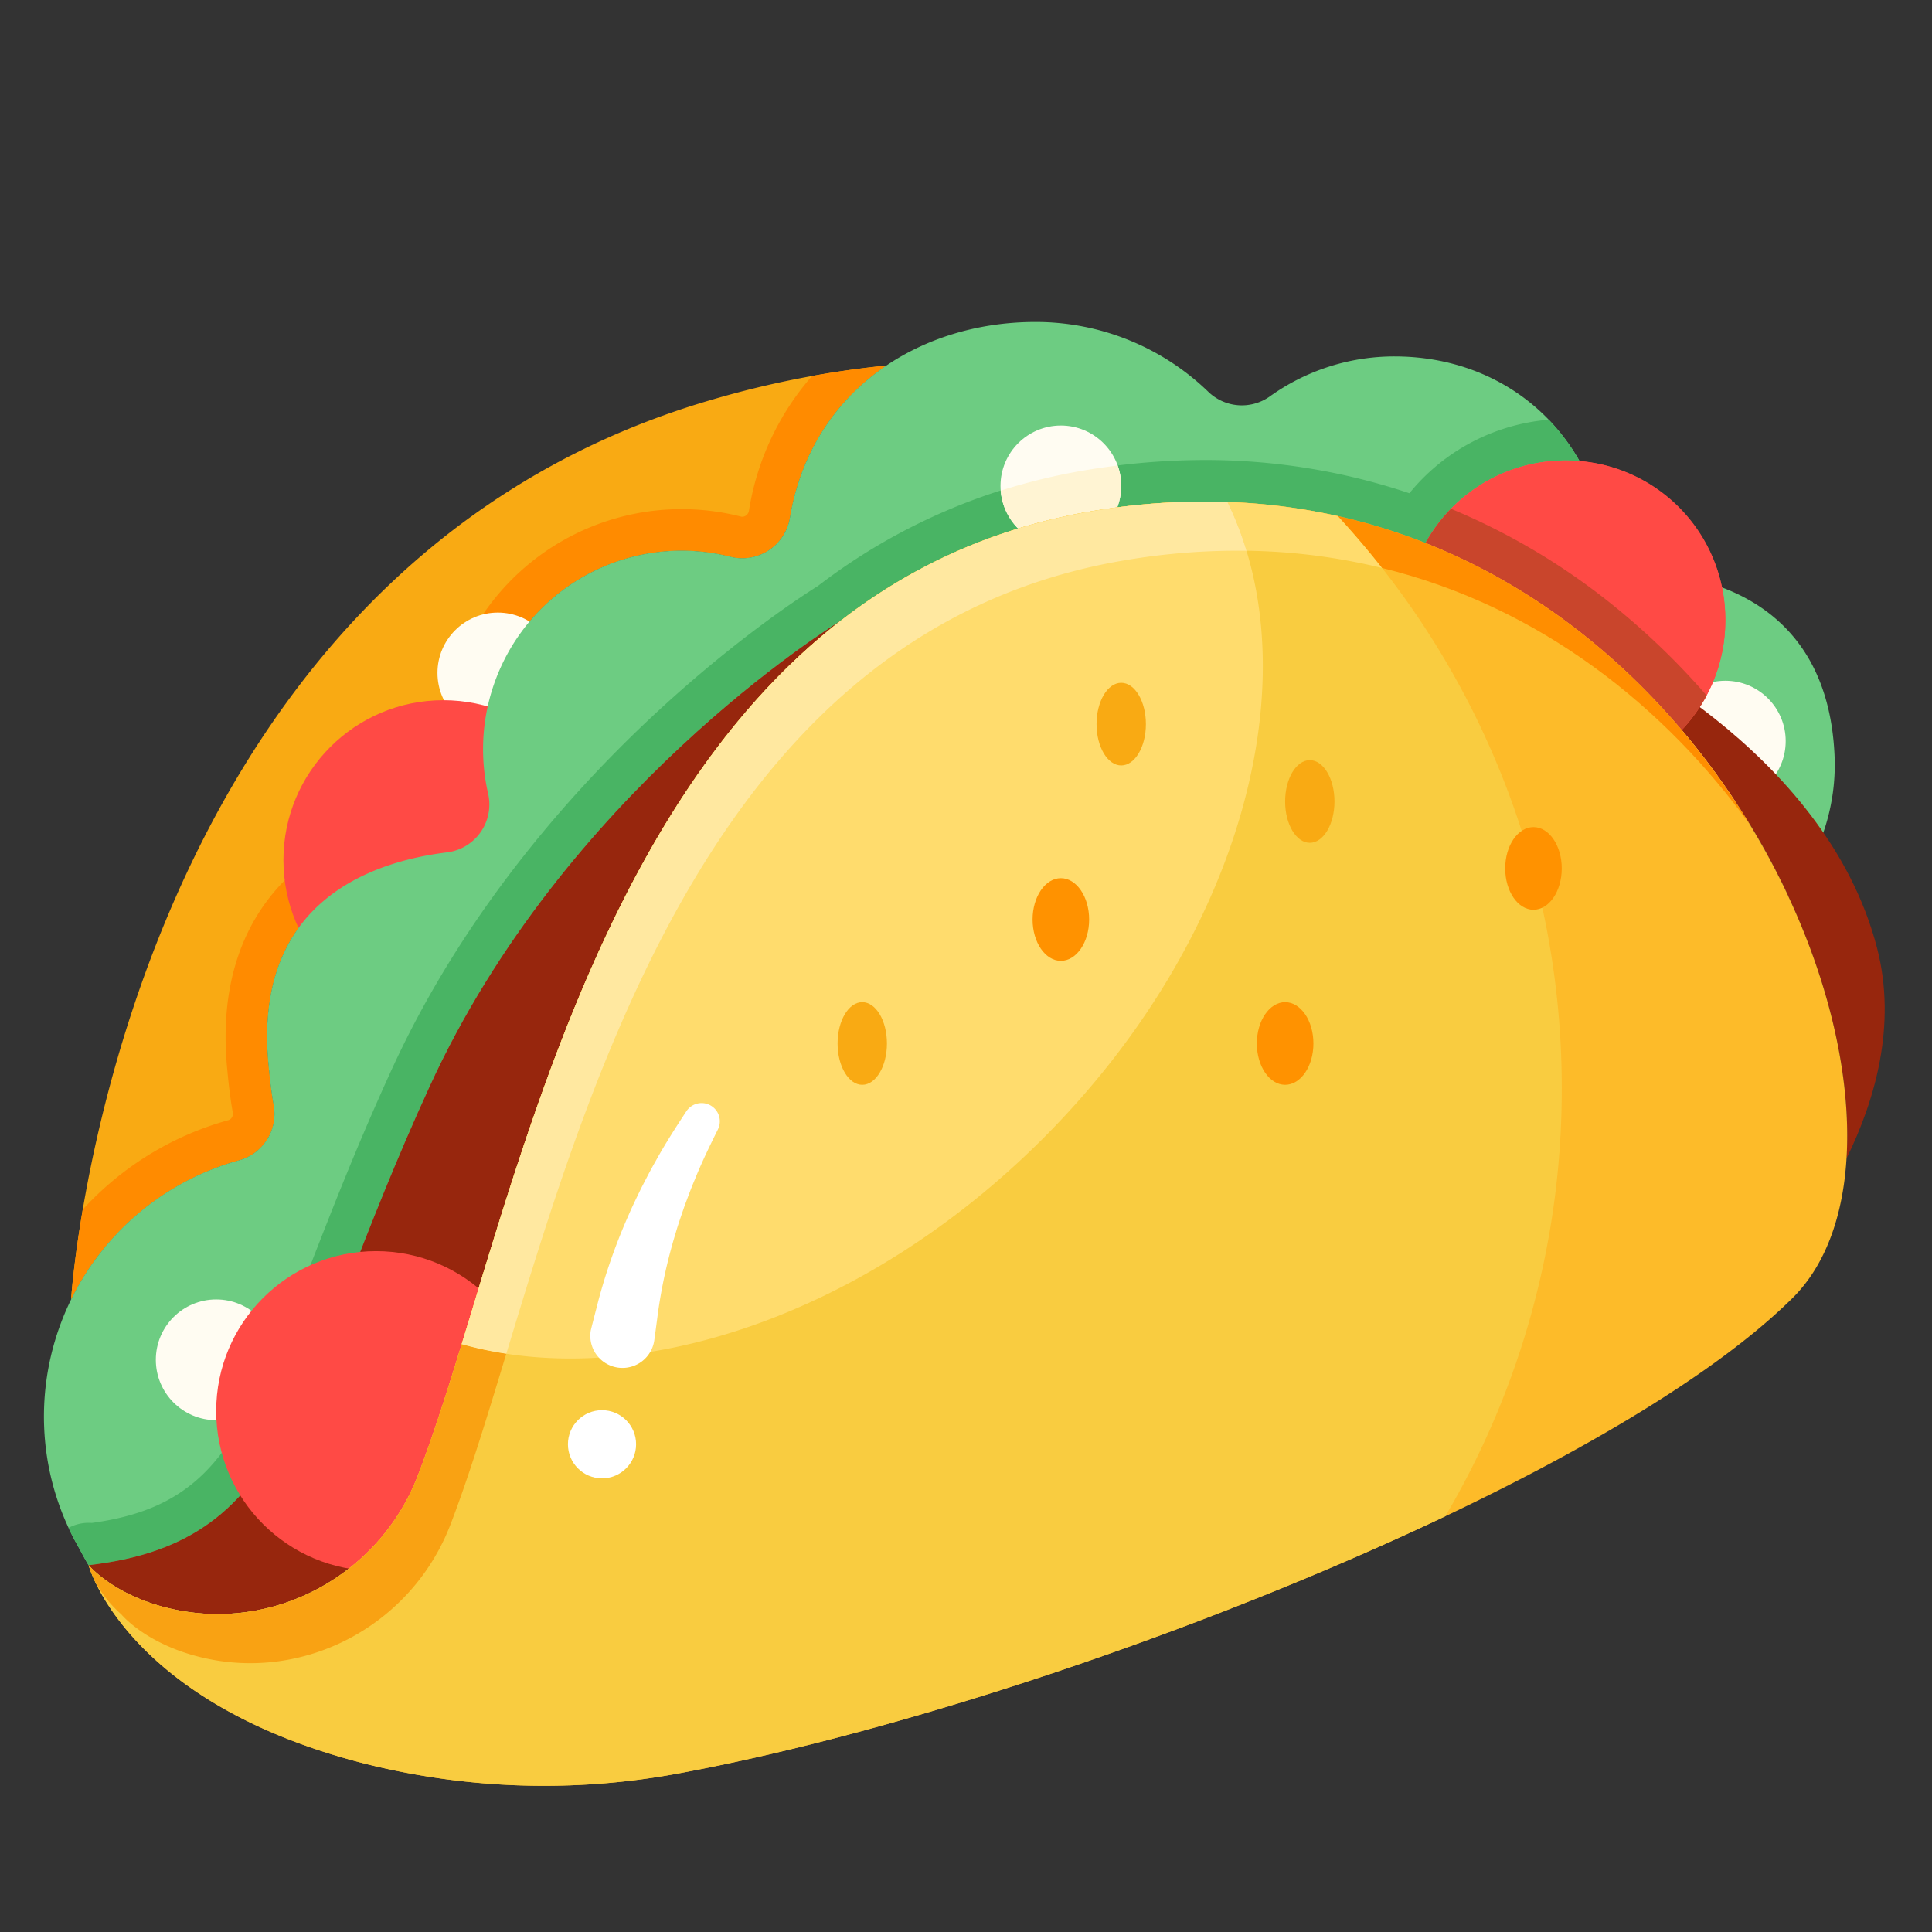 <svg height="512" viewBox="0 0 512 512" width="512" xmlns="http://www.w3.org/2000/svg"><rect x="0" y="0" width="512" height="512" fill="#333333" stroke="none"/><g id="Taco"><path d="m234.91 96.88c-13.07 8.81-22.58 22.48-25.58 40.28a12.795 12.795 0 0 1 -15.68 10.4 52.609 52.609 0 0 0 -64.29 62.78 12.79 12.79 0 0 1 -10.91 15.55c-20.37 2.51-51.25 13.32-47.33 55.93.35 3.77.75 7.47 1.39 11.04a12.749 12.749 0 0 1 -9.05 14.6 70.64 70.64 0 0 0 -44.62 36.9c.11-1.63 12.75-192.9 170.02-238.49a253.913 253.913 0 0 1 46.05-8.99z" fill="#f9aa13"/><path d="m63.465 307.458a12.75 12.75 0 0 0 9.048-14.594c-.639-3.578-1.044-7.273-1.391-11.04-3.924-42.61 26.961-53.427 47.324-55.932a12.791 12.791 0 0 0 10.91-15.548 52.618 52.618 0 0 1 48.092-64.325q1.595-.094 3.17-.093a52.564 52.564 0 0 1 13.031 1.631 12.52 12.52 0 0 0 3.105.393 12.867 12.867 0 0 0 12.572-10.786c2.997-17.81 12.524-31.466 25.592-40.283-6.422.633-12.993 1.539-19.72 2.764a71.119 71.119 0 0 0 -16.719 35.693 1.871 1.871 0 0 1 -1.724 1.611 1.526 1.526 0 0 1 -.381-.05 63.672 63.672 0 0 0 -15.754-1.974c-1.262 0-2.546.038-3.815.112a63.618 63.618 0 0 0 -58.167 77.773 1.724 1.724 0 0 1 -.278 1.408 1.76 1.76 0 0 1 -1.255.756c-15.619 1.921-28.955 7.273-38.568 15.477-9.809 8.371-20.957 24.254-18.367 52.381.327 3.553.763 7.752 1.516 11.967a1.774 1.774 0 0 1 -1.12 2.049 81.812 81.812 0 0 0 -38.641 23.699c-2.514 14.716-3.086 23.819-3.086 23.819h.015a70.596 70.596 0 0 1 44.613-36.908z" fill="#ff8b00"/><circle cx="131.931" cy="178.335" fill="#fffcf2" r="15.997"/><circle cx="117.482" cy="227.931" fill="#ff4a45" r="42.37"/><path d="m486.17 200.09c-1.84-39.85-32.32-47.31-49.03-48.37a12.713 12.713 0 0 1 -11.72-10.37c-5.1-28.48-27.73-46.89-55.83-46.89a56.63 56.63 0 0 0 -33.12 10.63 12.796 12.796 0 0 1 -16.28-1.28 65.754 65.754 0 0 0 -45.78-18.48c-31.49 0-59.52 18.78-65.08 51.83a12.795 12.795 0 0 1 -15.68 10.4 52.609 52.609 0 0 0 -64.29 62.78 12.79 12.79 0 0 1 -10.91 15.55c-20.37 2.51-51.25 13.32-47.33 55.93.35 3.77.75 7.47 1.39 11.04a12.749 12.749 0 0 1 -9.05 14.6 70.451 70.451 0 0 0 -51.76 70.72 69.685 69.685 0 0 0 6.473 26.732l-.004-.002.021.041q1.279 2.742 2.787 5.35c1.052 1.982 2.093 3.888 2.511 4.479a11.35 11.35 0 0 1 1.07 1.13c2.36 2.3 8.73 7.53 20.04 10.27 27.6 6.7 55.9-8.6 66.12-35.1 27.55-71.43 50.2-233.81 178.45-255.57 91.92-15.6 156.59 41.81 184.67 101.85a54.678 54.678 0 0 0 12.33-37.27z" fill="#6dcc82"/><path d="m410.42 111.23a53.331 53.331 0 0 0 -36.911 19.485 170.185 170.185 0 0 0 -54.249-8.805 191.84 191.84 0 0 0 -31.93 2.75 158.195 158.195 0 0 0 -70.62 30.66c-3.33 2.08-20.73 13.22-42.06 32.87-21.46 19.76-51.16 52.31-70.78 95.1-9.06 19.78-15.76 36.99-21.67 52.17-8.51 21.87-15.23 39.14-24.03 50.34-8.08 10.28-18.28 15.67-33.82 17.79q-.435-.03-.87-.03a11.273 11.273 0 0 0 -4.92 1.14 3.716 3.716 0 0 0 -.39.21c.863 1.856 1.812 3.664 2.828 5.428 1.045 1.968 2.076 3.855 2.492 4.442l.26-.03c54.68-6.39 53.68-47.37 90.12-126.87 36.5-79.63 109.08-123.48 109.08-123.48a146.773 146.773 0 0 1 30.17-18.1 149.379 149.379 0 0 1 36.05-10.79 178.852 178.852 0 0 1 30.09-2.6 159.192 159.192 0 0 1 48.041 7.298l-.001.003q5.34 1.665 10.47 3.7a42.34 42.34 0 0 1 37.09-21.88c1.26 0 2.51.07 3.74.18a54.2 54.2 0 0 0 -8.18-10.98z" fill="#49b464"/><circle cx="457.231" cy="196.402" fill="#fffcf2" r="15.997"/><path d="m222.84 164.47c-58.77 45.58-81.91 131.19-100.49 191.74-3.98 13-7.76 24.83-11.63 34.87-10.07 26.11-37.68 41.34-64.89 35.38-.41-.09-.82-.18-1.23-.28-14.3-3.47-20.7-10.92-21.09-11.38h-.01l-.01-.02c54.94-6.29 53.88-47.27 90.38-126.9 35.65-77.78 105.71-121.41 108.97-123.41z" fill="#97260d"/><circle cx="281.139" cy="128.771" fill="#fffcf2" r="15.997"/><circle cx="414.861" cy="164.401" fill="#ff4a45" r="42.37"/><circle cx="57.293" cy="360.363" fill="#fffcf2" r="15.997"/><path d="m489.34 307.01c2.55-41.27-21.77-99.79-67.89-137.35.96.43 62.15 28.21 75.98 81.54 5.32 20.53-.62 40.62-8.09 55.81z" fill="#97260d"/><circle cx="99.663" cy="373.933" fill="#ff4a45" r="42.37"/><path d="m457.23 164.4a42.366 42.366 0 1 1 -42.37-42.37 42.106 42.106 0 0 1 42.37 42.37z" fill="#ff4a45"/><path d="m265.205 130.019a15.94 15.94 0 0 0 4.616 10.057 154.595 154.595 0 0 1 19.349-4.566c2.319-.394 4.617-.733 6.9-1.035a15.775 15.775 0 0 0 .112-11.102q-4.423.547-8.853 1.292a164.257 164.257 0 0 0 -22.124 5.353z" fill="#fff4d3"/><path d="m426.9 159.93a175.693 175.693 0 0 0 -42.38-25.1 42.11 42.11 0 0 0 -6.75 9.08v.01c27.37 10.79 50.18 28.66 67.9 49.56a42.256 42.256 0 0 0 6.6-9.17 195.007 195.007 0 0 0 -25.37-24.38z" fill="#c9452c"/><path d="m23.488 414.784s9.52 36.111 72.486 52.419a195.043 195.043 0 0 0 84.585 2.631c94.212-17.535 243.873-75.965 294.212-125.572 49.336-47.971-28.155-235.47-185.598-208.756-128.253 21.761-150.901 184.141-178.453 255.57-10.221 26.5-38.523 41.799-66.125 35.101-14.759-3.581-21.107-11.394-21.107-11.394z" fill="#fdbb29"/><path d="m413.882 288.459a222.73 222.73 0 0 0 -59.364-151.691c-19.875-4.449-41.708-5.272-65.345-1.261-128.253 21.761-150.901 184.14-178.453 255.57-10.221 26.5-38.523 41.799-66.125 35.101-14.758-3.581-21.107-11.394-21.107-11.394s9.52 36.111 72.486 52.419a195.045 195.045 0 0 0 84.585 2.631c58.467-10.882 138.283-37.516 202.469-68.015a222.483 222.483 0 0 0 30.853-113.361z" fill="#f9cc40"/><path d="m122.354 356.209c45.464 12.819 106.621-7.068 154.028-54.475 52.731-52.731 71.407-122.469 48.904-168.706a177.342 177.342 0 0 0 -36.113 2.478c-110.226 18.702-142.448 141.271-166.819 220.702z" fill="#ffdc6d"/><g fill="#f9aa13"><ellipse cx="228.507" cy="276.532" rx="6.539" ry="10.951"/><ellipse cx="347.111" cy="212.4" rx="6.539" ry="10.951"/><ellipse cx="297.136" cy="191.899" rx="6.539" ry="10.951"/></g><ellipse cx="406.387" cy="230.143" fill="#ff9200" rx="7.495" ry="10.951"/><ellipse cx="281.139" cy="243.68" fill="#ff9200" rx="7.495" ry="10.951"/><ellipse cx="340.573" cy="276.532" fill="#ff9200" rx="7.495" ry="10.951"/><path d="m463.76 218.56c-22.5-31.19-55.53-57.77-97.53-68.05q-5.58-7.11-11.71-13.74c49.27 11.03 86.49 44.37 109.24 81.79z" fill="#ff8e00"/><path d="m366.23 150.51a159.74 159.74 0 0 0 -35.9-4.56 88.062 88.062 0 0 0 -5.04-12.92 160.276 160.276 0 0 1 28.74 3.63c.17.04.33.07.49.11q6.12 6.63 11.71 13.74z" fill="#ffdc6d"/><path d="m134.18 358.74c-5.2 17.11-9.94 32.67-14.83 45.35-10.22 26.5-38.52 41.8-66.12 35.1-14.3-3.47-20.7-10.92-21.09-11.38h-.01l-.01-.02a32.008 32.008 0 0 1 -6.83-8.47c-.26-.55-.49-1.05-.68-1.5-.02-.02-.02-.04-.03-.06-.03-.08-.06-.15-.09-.23a23.212 23.212 0 0 1 -.99-2.73c.31.36 6.7 7.89 21.1 11.38 27.6 6.7 55.9-8.6 66.12-35.1 3.87-10.04 7.65-21.88 11.63-34.87a99.311 99.311 0 0 0 11.83 2.53z" fill="#f9a213"/><path d="m24.49 417.53c.03.08.06.15.09.23l-.09-.21z" fill="#f9a213"/><path d="m289.17 135.51c-110.222 18.701-142.446 141.267-166.815 220.699a98.609 98.609 0 0 0 11.825 2.528c24.093-79.306 58.139-192.32 163.63-210.217a178.651 178.651 0 0 1 32.518-2.569 87.666 87.666 0 0 0 -5.041-12.921 177.334 177.334 0 0 0 -36.116 2.479z" fill="#ffe8a0"/><path d="m157.671 348.194.987-3.825c.693-2.57 1.448-5.133 2.278-7.664a153.556 153.556 0 0 1 5.709-14.839c1.043-2.423 2.219-4.779 3.359-7.143 1.222-2.325 2.389-4.67 3.703-6.932 2.518-4.583 5.337-8.969 8.193-13.298a4.83 4.83 0 0 1 8.356 4.81l-.061.121c-2.196 4.416-4.336 8.84-6.154 13.383-.966 2.247-1.778 4.551-2.644 6.825-.782 2.306-1.599 4.593-2.278 6.919a139.269 139.269 0 0 0 -3.519 14.01c-.465 2.351-.857 4.708-1.197 7.082 0 0-.91 6.912-1.028 7.668a8.518 8.518 0 0 1 -16.833-2.627c.051-.324 1.129-4.489 1.129-4.489z" fill="#fff"/><circle cx="159.539" cy="382.743" fill="#fff" r="9.031"/></g></svg>